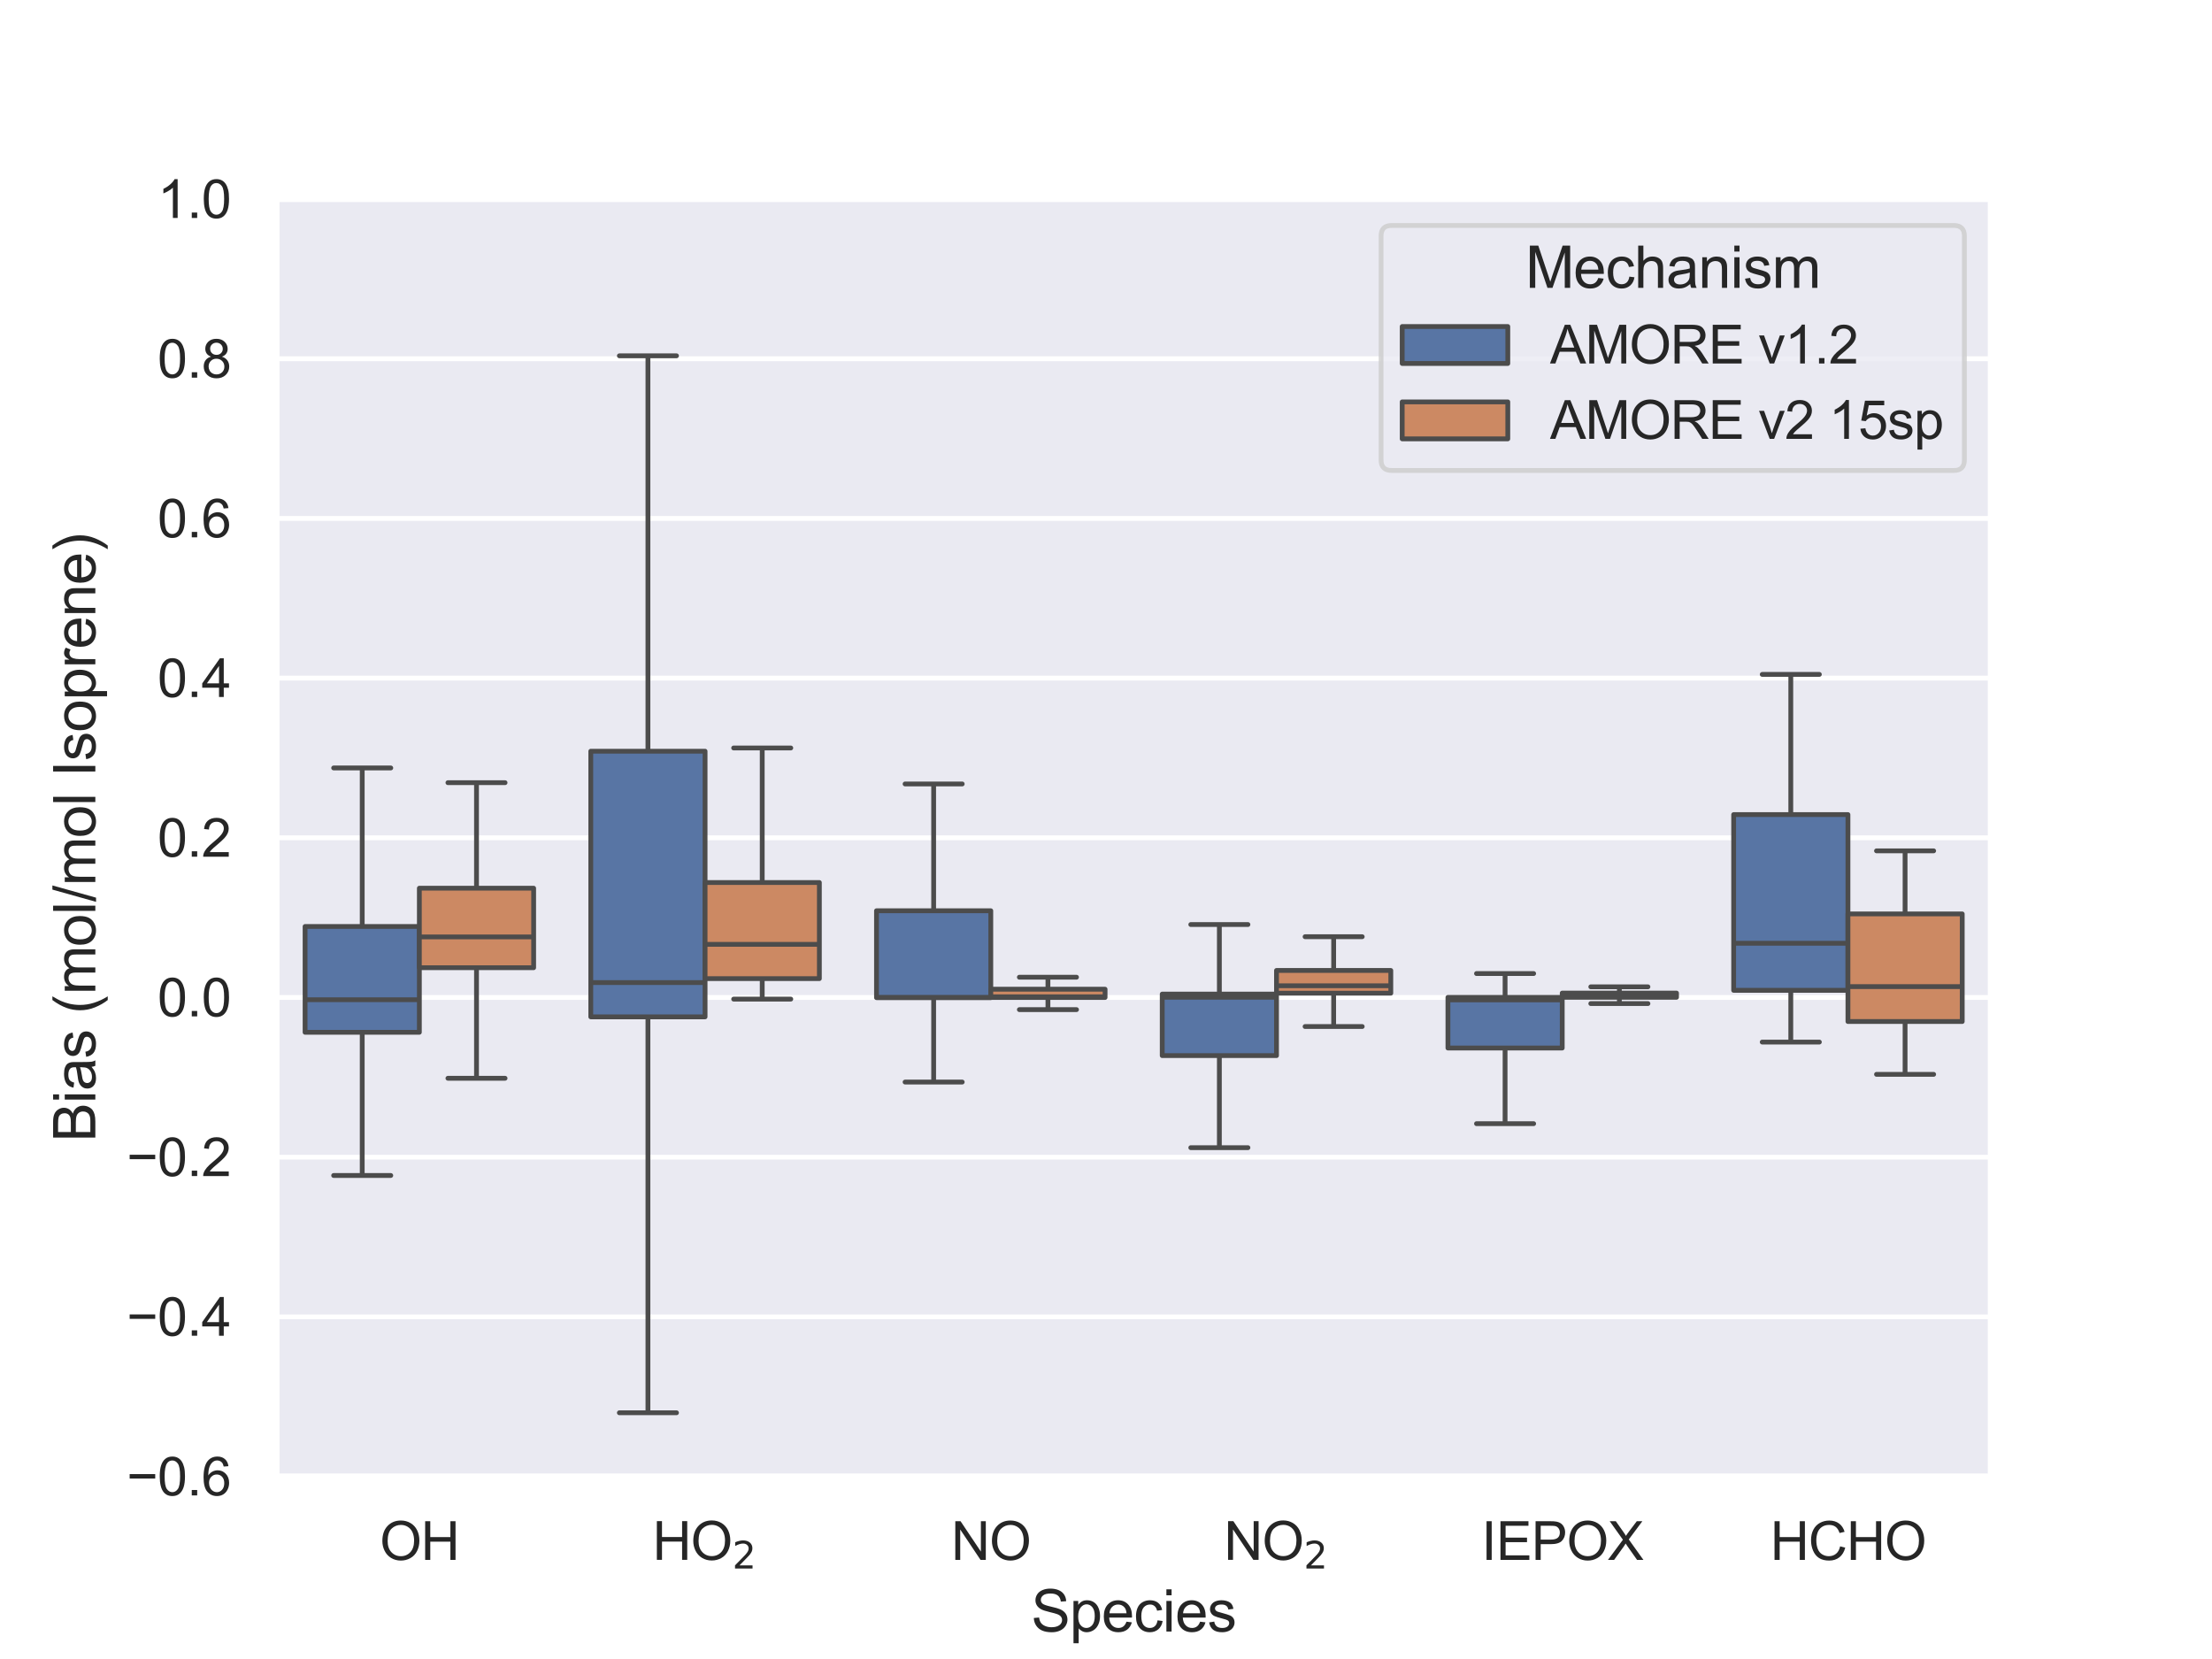 <?xml version="1.0" encoding="utf-8" standalone="no"?>
<!DOCTYPE svg PUBLIC "-//W3C//DTD SVG 1.1//EN"
  "http://www.w3.org/Graphics/SVG/1.1/DTD/svg11.dtd">
<svg xmlns:xlink="http://www.w3.org/1999/xlink" width="460.8pt" height="345.6pt" viewBox="0 0 460.8 345.6" xmlns="http://www.w3.org/2000/svg" version="1.1">
 <defs>
  <style type="text/css">*{stroke-linejoin: round; stroke-linecap: butt}</style>
 </defs>
 <g id="figure_1">
  <g id="patch_1">
   <path d="M 0 345.6 
L 460.8 345.6 
L 460.8 0 
L 0 0 
z
" style="fill: #ffffff"/>
  </g>
  <g id="axes_1">
   <g id="patch_2">
    <path d="M 57.6 307.584 
L 414.72 307.584 
L 414.72 41.472 
L 57.6 41.472 
z
" style="fill: #eaeaf2"/>
   </g>
   <g id="matplotlib.axis_1">
    <g id="xtick_1">
     <g id="text_1">
      <!-- OH -->
      <g style="fill: #262626" transform="translate(79.11 324.958) scale(0.11 -0.11)">
       <defs>
        <path id="ArialMT-4f" d="M 309 2231 
Q 309 3372 921 4017 
Q 1534 4663 2503 4663 
Q 3138 4663 3647 4359 
Q 4156 4056 4423 3514 
Q 4691 2972 4691 2284 
Q 4691 1588 4409 1038 
Q 4128 488 3612 205 
Q 3097 -78 2500 -78 
Q 1853 -78 1343 234 
Q 834 547 571 1087 
Q 309 1628 309 2231 
z
M 934 2222 
Q 934 1394 1379 917 
Q 1825 441 2497 441 
Q 3181 441 3623 922 
Q 4066 1403 4066 2288 
Q 4066 2847 3877 3264 
Q 3688 3681 3323 3911 
Q 2959 4141 2506 4141 
Q 1863 4141 1398 3698 
Q 934 3256 934 2222 
z
" transform="scale(0.016)"/>
        <path id="ArialMT-48" d="M 513 0 
L 513 4581 
L 1119 4581 
L 1119 2700 
L 3500 2700 
L 3500 4581 
L 4106 4581 
L 4106 0 
L 3500 0 
L 3500 2159 
L 1119 2159 
L 1119 0 
L 513 0 
z
" transform="scale(0.016)"/>
       </defs>
       <use xlink:href="#ArialMT-4f"/>
       <use xlink:href="#ArialMT-48" x="77.783"/>
      </g>
     </g>
    </g>
    <g id="xtick_2">
     <g id="text_2">
      <!-- HO$_2$ -->
      <g style="fill: #262626" transform="translate(135.935 324.958) scale(0.11 -0.11)">
       <defs>
        <path id="DejaVuSans-32" d="M 1228 531 
L 3431 531 
L 3431 0 
L 469 0 
L 469 531 
Q 828 903 1448 1529 
Q 2069 2156 2228 2338 
Q 2531 2678 2651 2914 
Q 2772 3150 2772 3378 
Q 2772 3750 2511 3984 
Q 2250 4219 1831 4219 
Q 1534 4219 1204 4116 
Q 875 4013 500 3803 
L 500 4441 
Q 881 4594 1212 4672 
Q 1544 4750 1819 4750 
Q 2544 4750 2975 4387 
Q 3406 4025 3406 3419 
Q 3406 3131 3298 2873 
Q 3191 2616 2906 2266 
Q 2828 2175 2409 1742 
Q 1991 1309 1228 531 
z
" transform="scale(0.016)"/>
       </defs>
       <use xlink:href="#ArialMT-48" transform="translate(0 0.141)"/>
       <use xlink:href="#ArialMT-4f" transform="translate(72.217 0.141)"/>
       <use xlink:href="#DejaVuSans-32" transform="translate(150.957 -16.266) scale(0.7)"/>
      </g>
     </g>
    </g>
    <g id="xtick_3">
     <g id="text_3">
      <!-- NO -->
      <g style="fill: #262626" transform="translate(198.15 324.958) scale(0.11 -0.11)">
       <defs>
        <path id="ArialMT-4e" d="M 488 0 
L 488 4581 
L 1109 4581 
L 3516 984 
L 3516 4581 
L 4097 4581 
L 4097 0 
L 3475 0 
L 1069 3600 
L 1069 0 
L 488 0 
z
" transform="scale(0.016)"/>
       </defs>
       <use xlink:href="#ArialMT-4e"/>
       <use xlink:href="#ArialMT-4f" x="72.217"/>
      </g>
     </g>
    </g>
    <g id="xtick_4">
     <g id="text_4">
      <!-- NO$_2$ -->
      <g style="fill: #262626" transform="translate(254.975 324.958) scale(0.11 -0.11)">
       <use xlink:href="#ArialMT-4e" transform="translate(0 0.141)"/>
       <use xlink:href="#ArialMT-4f" transform="translate(72.217 0.141)"/>
       <use xlink:href="#DejaVuSans-32" transform="translate(150.957 -16.266) scale(0.7)"/>
      </g>
     </g>
    </g>
    <g id="xtick_5">
     <g id="text_5">
      <!-- IEPOX -->
      <g style="fill: #262626" transform="translate(308.628 324.958) scale(0.11 -0.11)">
       <defs>
        <path id="ArialMT-49" d="M 597 0 
L 597 4581 
L 1203 4581 
L 1203 0 
L 597 0 
z
" transform="scale(0.016)"/>
        <path id="ArialMT-45" d="M 506 0 
L 506 4581 
L 3819 4581 
L 3819 4041 
L 1113 4041 
L 1113 2638 
L 3647 2638 
L 3647 2100 
L 1113 2100 
L 1113 541 
L 3925 541 
L 3925 0 
L 506 0 
z
" transform="scale(0.016)"/>
        <path id="ArialMT-50" d="M 494 0 
L 494 4581 
L 2222 4581 
Q 2678 4581 2919 4538 
Q 3256 4481 3484 4323 
Q 3713 4166 3852 3881 
Q 3991 3597 3991 3256 
Q 3991 2672 3619 2267 
Q 3247 1863 2275 1863 
L 1100 1863 
L 1100 0 
L 494 0 
z
M 1100 2403 
L 2284 2403 
Q 2872 2403 3119 2622 
Q 3366 2841 3366 3238 
Q 3366 3525 3220 3729 
Q 3075 3934 2838 4000 
Q 2684 4041 2272 4041 
L 1100 4041 
L 1100 2403 
z
" transform="scale(0.016)"/>
        <path id="ArialMT-58" d="M 28 0 
L 1800 2388 
L 238 4581 
L 959 4581 
L 1791 3406 
Q 2050 3041 2159 2844 
Q 2313 3094 2522 3366 
L 3444 4581 
L 4103 4581 
L 2494 2422 
L 4228 0 
L 3478 0 
L 2325 1634 
Q 2228 1775 2125 1941 
Q 1972 1691 1906 1597 
L 756 0 
L 28 0 
z
" transform="scale(0.016)"/>
       </defs>
       <use xlink:href="#ArialMT-49"/>
       <use xlink:href="#ArialMT-45" x="27.783"/>
       <use xlink:href="#ArialMT-50" x="94.482"/>
       <use xlink:href="#ArialMT-4f" x="161.182"/>
       <use xlink:href="#ArialMT-58" x="238.965"/>
      </g>
     </g>
    </g>
    <g id="xtick_6">
     <g id="text_6">
      <!-- HCHO -->
      <g style="fill: #262626" transform="translate(368.766 324.958) scale(0.11 -0.11)">
       <defs>
        <path id="ArialMT-43" d="M 3763 1606 
L 4369 1453 
Q 4178 706 3683 314 
Q 3188 -78 2472 -78 
Q 1731 -78 1267 223 
Q 803 525 561 1097 
Q 319 1669 319 2325 
Q 319 3041 592 3573 
Q 866 4106 1370 4382 
Q 1875 4659 2481 4659 
Q 3169 4659 3637 4309 
Q 4106 3959 4291 3325 
L 3694 3184 
Q 3534 3684 3231 3912 
Q 2928 4141 2469 4141 
Q 1941 4141 1586 3887 
Q 1231 3634 1087 3207 
Q 944 2781 944 2328 
Q 944 1744 1114 1308 
Q 1284 872 1643 656 
Q 2003 441 2422 441 
Q 2931 441 3284 734 
Q 3638 1028 3763 1606 
z
" transform="scale(0.016)"/>
       </defs>
       <use xlink:href="#ArialMT-48"/>
       <use xlink:href="#ArialMT-43" x="72.217"/>
       <use xlink:href="#ArialMT-48" x="144.434"/>
       <use xlink:href="#ArialMT-4f" x="216.65"/>
      </g>
     </g>
    </g>
    <g id="text_7">
     <!-- Species -->
     <g style="fill: #262626" transform="translate(214.815 339.879) scale(0.12 -0.12)">
      <defs>
       <path id="ArialMT-53" d="M 288 1472 
L 859 1522 
Q 900 1178 1048 958 
Q 1197 738 1509 602 
Q 1822 466 2213 466 
Q 2559 466 2825 569 
Q 3091 672 3220 851 
Q 3350 1031 3350 1244 
Q 3350 1459 3225 1620 
Q 3100 1781 2813 1891 
Q 2628 1963 1997 2114 
Q 1366 2266 1113 2400 
Q 784 2572 623 2826 
Q 463 3081 463 3397 
Q 463 3744 659 4045 
Q 856 4347 1234 4503 
Q 1613 4659 2075 4659 
Q 2584 4659 2973 4495 
Q 3363 4331 3572 4012 
Q 3781 3694 3797 3291 
L 3216 3247 
Q 3169 3681 2898 3903 
Q 2628 4125 2100 4125 
Q 1550 4125 1298 3923 
Q 1047 3722 1047 3438 
Q 1047 3191 1225 3031 
Q 1400 2872 2139 2705 
Q 2878 2538 3153 2413 
Q 3553 2228 3743 1945 
Q 3934 1663 3934 1294 
Q 3934 928 3725 604 
Q 3516 281 3123 101 
Q 2731 -78 2241 -78 
Q 1619 -78 1198 103 
Q 778 284 539 648 
Q 300 1013 288 1472 
z
" transform="scale(0.016)"/>
       <path id="ArialMT-70" d="M 422 -1272 
L 422 3319 
L 934 3319 
L 934 2888 
Q 1116 3141 1344 3267 
Q 1572 3394 1897 3394 
Q 2322 3394 2647 3175 
Q 2972 2956 3137 2557 
Q 3303 2159 3303 1684 
Q 3303 1175 3120 767 
Q 2938 359 2589 142 
Q 2241 -75 1856 -75 
Q 1575 -75 1351 44 
Q 1128 163 984 344 
L 984 -1272 
L 422 -1272 
z
M 931 1641 
Q 931 1000 1190 694 
Q 1450 388 1819 388 
Q 2194 388 2461 705 
Q 2728 1022 2728 1688 
Q 2728 2322 2467 2637 
Q 2206 2953 1844 2953 
Q 1484 2953 1207 2617 
Q 931 2281 931 1641 
z
" transform="scale(0.016)"/>
       <path id="ArialMT-65" d="M 2694 1069 
L 3275 997 
Q 3138 488 2766 206 
Q 2394 -75 1816 -75 
Q 1088 -75 661 373 
Q 234 822 234 1631 
Q 234 2469 665 2931 
Q 1097 3394 1784 3394 
Q 2450 3394 2872 2941 
Q 3294 2488 3294 1666 
Q 3294 1616 3291 1516 
L 816 1516 
Q 847 969 1125 678 
Q 1403 388 1819 388 
Q 2128 388 2347 550 
Q 2566 713 2694 1069 
z
M 847 1978 
L 2700 1978 
Q 2663 2397 2488 2606 
Q 2219 2931 1791 2931 
Q 1403 2931 1139 2672 
Q 875 2413 847 1978 
z
" transform="scale(0.016)"/>
       <path id="ArialMT-63" d="M 2588 1216 
L 3141 1144 
Q 3050 572 2676 248 
Q 2303 -75 1759 -75 
Q 1078 -75 664 370 
Q 250 816 250 1647 
Q 250 2184 428 2587 
Q 606 2991 970 3192 
Q 1334 3394 1763 3394 
Q 2303 3394 2647 3120 
Q 2991 2847 3088 2344 
L 2541 2259 
Q 2463 2594 2264 2762 
Q 2066 2931 1784 2931 
Q 1359 2931 1093 2626 
Q 828 2322 828 1663 
Q 828 994 1084 691 
Q 1341 388 1753 388 
Q 2084 388 2306 591 
Q 2528 794 2588 1216 
z
" transform="scale(0.016)"/>
       <path id="ArialMT-69" d="M 425 3934 
L 425 4581 
L 988 4581 
L 988 3934 
L 425 3934 
z
M 425 0 
L 425 3319 
L 988 3319 
L 988 0 
L 425 0 
z
" transform="scale(0.016)"/>
       <path id="ArialMT-73" d="M 197 991 
L 753 1078 
Q 800 744 1014 566 
Q 1228 388 1613 388 
Q 2000 388 2187 545 
Q 2375 703 2375 916 
Q 2375 1106 2209 1216 
Q 2094 1291 1634 1406 
Q 1016 1563 777 1677 
Q 538 1791 414 1992 
Q 291 2194 291 2438 
Q 291 2659 392 2848 
Q 494 3038 669 3163 
Q 800 3259 1026 3326 
Q 1253 3394 1513 3394 
Q 1903 3394 2198 3281 
Q 2494 3169 2634 2976 
Q 2775 2784 2828 2463 
L 2278 2388 
Q 2241 2644 2061 2787 
Q 1881 2931 1553 2931 
Q 1166 2931 1000 2803 
Q 834 2675 834 2503 
Q 834 2394 903 2306 
Q 972 2216 1119 2156 
Q 1203 2125 1616 2013 
Q 2213 1853 2448 1751 
Q 2684 1650 2818 1456 
Q 2953 1263 2953 975 
Q 2953 694 2789 445 
Q 2625 197 2315 61 
Q 2006 -75 1616 -75 
Q 969 -75 630 194 
Q 291 463 197 991 
z
" transform="scale(0.016)"/>
      </defs>
      <use xlink:href="#ArialMT-53"/>
      <use xlink:href="#ArialMT-70" x="66.699"/>
      <use xlink:href="#ArialMT-65" x="122.314"/>
      <use xlink:href="#ArialMT-63" x="177.93"/>
      <use xlink:href="#ArialMT-69" x="227.93"/>
      <use xlink:href="#ArialMT-65" x="250.146"/>
      <use xlink:href="#ArialMT-73" x="305.762"/>
     </g>
    </g>
   </g>
   <g id="matplotlib.axis_2">
    <g id="ytick_1">
     <g id="line2d_1">
      <path d="M 57.6 307.584 
L 414.72 307.584 
" clip-path="url(#pbc008b0299)" style="fill: none; stroke: #ffffff; stroke-linecap: round"/>
     </g>
     <g id="text_8">
      <!-- −0.6 -->
      <g style="fill: #262626" transform="translate(26.385 311.521) scale(0.11 -0.11)">
       <defs>
        <path id="ArialMT-2212" d="M 3381 1997 
L 356 1997 
L 356 2522 
L 3381 2522 
L 3381 1997 
z
" transform="scale(0.016)"/>
        <path id="ArialMT-30" d="M 266 2259 
Q 266 3072 433 3567 
Q 600 4063 929 4331 
Q 1259 4600 1759 4600 
Q 2128 4600 2406 4451 
Q 2684 4303 2865 4023 
Q 3047 3744 3150 3342 
Q 3253 2941 3253 2259 
Q 3253 1453 3087 958 
Q 2922 463 2592 192 
Q 2263 -78 1759 -78 
Q 1097 -78 719 397 
Q 266 969 266 2259 
z
M 844 2259 
Q 844 1131 1108 757 
Q 1372 384 1759 384 
Q 2147 384 2411 759 
Q 2675 1134 2675 2259 
Q 2675 3391 2411 3762 
Q 2147 4134 1753 4134 
Q 1366 4134 1134 3806 
Q 844 3388 844 2259 
z
" transform="scale(0.016)"/>
        <path id="ArialMT-2e" d="M 581 0 
L 581 641 
L 1222 641 
L 1222 0 
L 581 0 
z
" transform="scale(0.016)"/>
        <path id="ArialMT-36" d="M 3184 3459 
L 2625 3416 
Q 2550 3747 2413 3897 
Q 2184 4138 1850 4138 
Q 1581 4138 1378 3988 
Q 1113 3794 959 3422 
Q 806 3050 800 2363 
Q 1003 2672 1297 2822 
Q 1591 2972 1913 2972 
Q 2475 2972 2870 2558 
Q 3266 2144 3266 1488 
Q 3266 1056 3080 686 
Q 2894 316 2569 119 
Q 2244 -78 1831 -78 
Q 1128 -78 684 439 
Q 241 956 241 2144 
Q 241 3472 731 4075 
Q 1159 4600 1884 4600 
Q 2425 4600 2770 4297 
Q 3116 3994 3184 3459 
z
M 888 1484 
Q 888 1194 1011 928 
Q 1134 663 1356 523 
Q 1578 384 1822 384 
Q 2178 384 2434 671 
Q 2691 959 2691 1453 
Q 2691 1928 2437 2201 
Q 2184 2475 1800 2475 
Q 1419 2475 1153 2201 
Q 888 1928 888 1484 
z
" transform="scale(0.016)"/>
       </defs>
       <use xlink:href="#ArialMT-2212"/>
       <use xlink:href="#ArialMT-30" x="58.398"/>
       <use xlink:href="#ArialMT-2e" x="114.014"/>
       <use xlink:href="#ArialMT-36" x="141.797"/>
      </g>
     </g>
    </g>
    <g id="ytick_2">
     <g id="line2d_2">
      <path d="M 57.6 274.32 
L 414.72 274.32 
" clip-path="url(#pbc008b0299)" style="fill: none; stroke: #ffffff; stroke-linecap: round"/>
     </g>
     <g id="text_9">
      <!-- −0.4 -->
      <g style="fill: #262626" transform="translate(26.385 278.257) scale(0.11 -0.11)">
       <defs>
        <path id="ArialMT-34" d="M 2069 0 
L 2069 1097 
L 81 1097 
L 81 1613 
L 2172 4581 
L 2631 4581 
L 2631 1613 
L 3250 1613 
L 3250 1097 
L 2631 1097 
L 2631 0 
L 2069 0 
z
M 2069 1613 
L 2069 3678 
L 634 1613 
L 2069 1613 
z
" transform="scale(0.016)"/>
       </defs>
       <use xlink:href="#ArialMT-2212"/>
       <use xlink:href="#ArialMT-30" x="58.398"/>
       <use xlink:href="#ArialMT-2e" x="114.014"/>
       <use xlink:href="#ArialMT-34" x="141.797"/>
      </g>
     </g>
    </g>
    <g id="ytick_3">
     <g id="line2d_3">
      <path d="M 57.6 241.056 
L 414.72 241.056 
" clip-path="url(#pbc008b0299)" style="fill: none; stroke: #ffffff; stroke-linecap: round"/>
     </g>
     <g id="text_10">
      <!-- −0.2 -->
      <g style="fill: #262626" transform="translate(26.385 244.993) scale(0.11 -0.11)">
       <defs>
        <path id="ArialMT-32" d="M 3222 541 
L 3222 0 
L 194 0 
Q 188 203 259 391 
Q 375 700 629 1000 
Q 884 1300 1366 1694 
Q 2113 2306 2375 2664 
Q 2638 3022 2638 3341 
Q 2638 3675 2398 3904 
Q 2159 4134 1775 4134 
Q 1369 4134 1125 3890 
Q 881 3647 878 3216 
L 300 3275 
Q 359 3922 746 4261 
Q 1134 4600 1788 4600 
Q 2447 4600 2831 4234 
Q 3216 3869 3216 3328 
Q 3216 3053 3103 2787 
Q 2991 2522 2730 2228 
Q 2469 1934 1863 1422 
Q 1356 997 1212 845 
Q 1069 694 975 541 
L 3222 541 
z
" transform="scale(0.016)"/>
       </defs>
       <use xlink:href="#ArialMT-2212"/>
       <use xlink:href="#ArialMT-30" x="58.398"/>
       <use xlink:href="#ArialMT-2e" x="114.014"/>
       <use xlink:href="#ArialMT-32" x="141.797"/>
      </g>
     </g>
    </g>
    <g id="ytick_4">
     <g id="line2d_4">
      <path d="M 57.6 207.792 
L 414.72 207.792 
" clip-path="url(#pbc008b0299)" style="fill: none; stroke: #ffffff; stroke-linecap: round"/>
     </g>
     <g id="text_11">
      <!-- 0.0 -->
      <g style="fill: #262626" transform="translate(32.81 211.729) scale(0.11 -0.11)">
       <use xlink:href="#ArialMT-30"/>
       <use xlink:href="#ArialMT-2e" x="55.615"/>
       <use xlink:href="#ArialMT-30" x="83.398"/>
      </g>
     </g>
    </g>
    <g id="ytick_5">
     <g id="line2d_5">
      <path d="M 57.6 174.528 
L 414.72 174.528 
" clip-path="url(#pbc008b0299)" style="fill: none; stroke: #ffffff; stroke-linecap: round"/>
     </g>
     <g id="text_12">
      <!-- 0.2 -->
      <g style="fill: #262626" transform="translate(32.81 178.465) scale(0.11 -0.11)">
       <use xlink:href="#ArialMT-30"/>
       <use xlink:href="#ArialMT-2e" x="55.615"/>
       <use xlink:href="#ArialMT-32" x="83.398"/>
      </g>
     </g>
    </g>
    <g id="ytick_6">
     <g id="line2d_6">
      <path d="M 57.6 141.264 
L 414.72 141.264 
" clip-path="url(#pbc008b0299)" style="fill: none; stroke: #ffffff; stroke-linecap: round"/>
     </g>
     <g id="text_13">
      <!-- 0.4 -->
      <g style="fill: #262626" transform="translate(32.81 145.201) scale(0.11 -0.11)">
       <use xlink:href="#ArialMT-30"/>
       <use xlink:href="#ArialMT-2e" x="55.615"/>
       <use xlink:href="#ArialMT-34" x="83.398"/>
      </g>
     </g>
    </g>
    <g id="ytick_7">
     <g id="line2d_7">
      <path d="M 57.6 108 
L 414.72 108 
" clip-path="url(#pbc008b0299)" style="fill: none; stroke: #ffffff; stroke-linecap: round"/>
     </g>
     <g id="text_14">
      <!-- 0.6 -->
      <g style="fill: #262626" transform="translate(32.81 111.937) scale(0.11 -0.11)">
       <use xlink:href="#ArialMT-30"/>
       <use xlink:href="#ArialMT-2e" x="55.615"/>
       <use xlink:href="#ArialMT-36" x="83.398"/>
      </g>
     </g>
    </g>
    <g id="ytick_8">
     <g id="line2d_8">
      <path d="M 57.6 74.736 
L 414.72 74.736 
" clip-path="url(#pbc008b0299)" style="fill: none; stroke: #ffffff; stroke-linecap: round"/>
     </g>
     <g id="text_15">
      <!-- 0.8 -->
      <g style="fill: #262626" transform="translate(32.81 78.673) scale(0.11 -0.11)">
       <defs>
        <path id="ArialMT-38" d="M 1131 2484 
Q 781 2613 612 2850 
Q 444 3088 444 3419 
Q 444 3919 803 4259 
Q 1163 4600 1759 4600 
Q 2359 4600 2725 4251 
Q 3091 3903 3091 3403 
Q 3091 3084 2923 2848 
Q 2756 2613 2416 2484 
Q 2838 2347 3058 2040 
Q 3278 1734 3278 1309 
Q 3278 722 2862 322 
Q 2447 -78 1769 -78 
Q 1091 -78 675 323 
Q 259 725 259 1325 
Q 259 1772 486 2073 
Q 713 2375 1131 2484 
z
M 1019 3438 
Q 1019 3113 1228 2906 
Q 1438 2700 1772 2700 
Q 2097 2700 2305 2904 
Q 2513 3109 2513 3406 
Q 2513 3716 2298 3927 
Q 2084 4138 1766 4138 
Q 1444 4138 1231 3931 
Q 1019 3725 1019 3438 
z
M 838 1322 
Q 838 1081 952 856 
Q 1066 631 1291 507 
Q 1516 384 1775 384 
Q 2178 384 2440 643 
Q 2703 903 2703 1303 
Q 2703 1709 2433 1975 
Q 2163 2241 1756 2241 
Q 1359 2241 1098 1978 
Q 838 1716 838 1322 
z
" transform="scale(0.016)"/>
       </defs>
       <use xlink:href="#ArialMT-30"/>
       <use xlink:href="#ArialMT-2e" x="55.615"/>
       <use xlink:href="#ArialMT-38" x="83.398"/>
      </g>
     </g>
    </g>
    <g id="ytick_9">
     <g id="line2d_9">
      <path d="M 57.6 41.472 
L 414.72 41.472 
" clip-path="url(#pbc008b0299)" style="fill: none; stroke: #ffffff; stroke-linecap: round"/>
     </g>
     <g id="text_16">
      <!-- 1.0 -->
      <g style="fill: #262626" transform="translate(32.81 45.409) scale(0.11 -0.11)">
       <defs>
        <path id="ArialMT-31" d="M 2384 0 
L 1822 0 
L 1822 3584 
Q 1619 3391 1289 3197 
Q 959 3003 697 2906 
L 697 3450 
Q 1169 3672 1522 3987 
Q 1875 4303 2022 4600 
L 2384 4600 
L 2384 0 
z
" transform="scale(0.016)"/>
       </defs>
       <use xlink:href="#ArialMT-31"/>
       <use xlink:href="#ArialMT-2e" x="55.615"/>
       <use xlink:href="#ArialMT-30" x="83.398"/>
      </g>
     </g>
    </g>
    <g id="text_17">
     <!-- Bias (mol/mol Isoprene) -->
     <g style="fill: #262626" transform="translate(19.86 237.879) rotate(-90) scale(0.12 -0.12)">
      <defs>
       <path id="ArialMT-42" d="M 469 0 
L 469 4581 
L 2188 4581 
Q 2713 4581 3030 4442 
Q 3347 4303 3526 4014 
Q 3706 3725 3706 3409 
Q 3706 3116 3547 2856 
Q 3388 2597 3066 2438 
Q 3481 2316 3704 2022 
Q 3928 1728 3928 1328 
Q 3928 1006 3792 729 
Q 3656 453 3456 303 
Q 3256 153 2954 76 
Q 2653 0 2216 0 
L 469 0 
z
M 1075 2656 
L 2066 2656 
Q 2469 2656 2644 2709 
Q 2875 2778 2992 2937 
Q 3109 3097 3109 3338 
Q 3109 3566 3000 3739 
Q 2891 3913 2687 3977 
Q 2484 4041 1991 4041 
L 1075 4041 
L 1075 2656 
z
M 1075 541 
L 2216 541 
Q 2509 541 2628 563 
Q 2838 600 2978 687 
Q 3119 775 3209 942 
Q 3300 1109 3300 1328 
Q 3300 1584 3169 1773 
Q 3038 1963 2805 2039 
Q 2572 2116 2134 2116 
L 1075 2116 
L 1075 541 
z
" transform="scale(0.016)"/>
       <path id="ArialMT-61" d="M 2588 409 
Q 2275 144 1986 34 
Q 1697 -75 1366 -75 
Q 819 -75 525 192 
Q 231 459 231 875 
Q 231 1119 342 1320 
Q 453 1522 633 1644 
Q 813 1766 1038 1828 
Q 1203 1872 1538 1913 
Q 2219 1994 2541 2106 
Q 2544 2222 2544 2253 
Q 2544 2597 2384 2738 
Q 2169 2928 1744 2928 
Q 1347 2928 1158 2789 
Q 969 2650 878 2297 
L 328 2372 
Q 403 2725 575 2942 
Q 747 3159 1072 3276 
Q 1397 3394 1825 3394 
Q 2250 3394 2515 3294 
Q 2781 3194 2906 3042 
Q 3031 2891 3081 2659 
Q 3109 2516 3109 2141 
L 3109 1391 
Q 3109 606 3145 398 
Q 3181 191 3288 0 
L 2700 0 
Q 2613 175 2588 409 
z
M 2541 1666 
Q 2234 1541 1622 1453 
Q 1275 1403 1131 1340 
Q 988 1278 909 1158 
Q 831 1038 831 891 
Q 831 666 1001 516 
Q 1172 366 1500 366 
Q 1825 366 2078 508 
Q 2331 650 2450 897 
Q 2541 1088 2541 1459 
L 2541 1666 
z
" transform="scale(0.016)"/>
       <path id="ArialMT-20" transform="scale(0.016)"/>
       <path id="ArialMT-28" d="M 1497 -1347 
Q 1031 -759 709 28 
Q 388 816 388 1659 
Q 388 2403 628 3084 
Q 909 3875 1497 4659 
L 1900 4659 
Q 1522 4009 1400 3731 
Q 1209 3300 1100 2831 
Q 966 2247 966 1656 
Q 966 153 1900 -1347 
L 1497 -1347 
z
" transform="scale(0.016)"/>
       <path id="ArialMT-6d" d="M 422 0 
L 422 3319 
L 925 3319 
L 925 2853 
Q 1081 3097 1340 3245 
Q 1600 3394 1931 3394 
Q 2300 3394 2536 3241 
Q 2772 3088 2869 2813 
Q 3263 3394 3894 3394 
Q 4388 3394 4653 3120 
Q 4919 2847 4919 2278 
L 4919 0 
L 4359 0 
L 4359 2091 
Q 4359 2428 4304 2576 
Q 4250 2725 4106 2815 
Q 3963 2906 3769 2906 
Q 3419 2906 3187 2673 
Q 2956 2441 2956 1928 
L 2956 0 
L 2394 0 
L 2394 2156 
Q 2394 2531 2256 2718 
Q 2119 2906 1806 2906 
Q 1569 2906 1367 2781 
Q 1166 2656 1075 2415 
Q 984 2175 984 1722 
L 984 0 
L 422 0 
z
" transform="scale(0.016)"/>
       <path id="ArialMT-6f" d="M 213 1659 
Q 213 2581 725 3025 
Q 1153 3394 1769 3394 
Q 2453 3394 2887 2945 
Q 3322 2497 3322 1706 
Q 3322 1066 3130 698 
Q 2938 331 2570 128 
Q 2203 -75 1769 -75 
Q 1072 -75 642 372 
Q 213 819 213 1659 
z
M 791 1659 
Q 791 1022 1069 705 
Q 1347 388 1769 388 
Q 2188 388 2466 706 
Q 2744 1025 2744 1678 
Q 2744 2294 2464 2611 
Q 2184 2928 1769 2928 
Q 1347 2928 1069 2612 
Q 791 2297 791 1659 
z
" transform="scale(0.016)"/>
       <path id="ArialMT-6c" d="M 409 0 
L 409 4581 
L 972 4581 
L 972 0 
L 409 0 
z
" transform="scale(0.016)"/>
       <path id="ArialMT-2f" d="M 0 -78 
L 1328 4659 
L 1778 4659 
L 453 -78 
L 0 -78 
z
" transform="scale(0.016)"/>
       <path id="ArialMT-72" d="M 416 0 
L 416 3319 
L 922 3319 
L 922 2816 
Q 1116 3169 1280 3281 
Q 1444 3394 1641 3394 
Q 1925 3394 2219 3213 
L 2025 2691 
Q 1819 2813 1613 2813 
Q 1428 2813 1281 2702 
Q 1134 2591 1072 2394 
Q 978 2094 978 1738 
L 978 0 
L 416 0 
z
" transform="scale(0.016)"/>
       <path id="ArialMT-6e" d="M 422 0 
L 422 3319 
L 928 3319 
L 928 2847 
Q 1294 3394 1984 3394 
Q 2284 3394 2536 3286 
Q 2788 3178 2913 3003 
Q 3038 2828 3088 2588 
Q 3119 2431 3119 2041 
L 3119 0 
L 2556 0 
L 2556 2019 
Q 2556 2363 2490 2533 
Q 2425 2703 2258 2804 
Q 2091 2906 1866 2906 
Q 1506 2906 1245 2678 
Q 984 2450 984 1813 
L 984 0 
L 422 0 
z
" transform="scale(0.016)"/>
       <path id="ArialMT-29" d="M 791 -1347 
L 388 -1347 
Q 1322 153 1322 1656 
Q 1322 2244 1188 2822 
Q 1081 3291 891 3722 
Q 769 4003 388 4659 
L 791 4659 
Q 1378 3875 1659 3084 
Q 1900 2403 1900 1659 
Q 1900 816 1576 28 
Q 1253 -759 791 -1347 
z
" transform="scale(0.016)"/>
      </defs>
      <use xlink:href="#ArialMT-42"/>
      <use xlink:href="#ArialMT-69" x="66.699"/>
      <use xlink:href="#ArialMT-61" x="88.916"/>
      <use xlink:href="#ArialMT-73" x="144.531"/>
      <use xlink:href="#ArialMT-20" x="194.531"/>
      <use xlink:href="#ArialMT-28" x="222.314"/>
      <use xlink:href="#ArialMT-6d" x="255.615"/>
      <use xlink:href="#ArialMT-6f" x="338.916"/>
      <use xlink:href="#ArialMT-6c" x="394.531"/>
      <use xlink:href="#ArialMT-2f" x="416.748"/>
      <use xlink:href="#ArialMT-6d" x="444.531"/>
      <use xlink:href="#ArialMT-6f" x="527.832"/>
      <use xlink:href="#ArialMT-6c" x="583.447"/>
      <use xlink:href="#ArialMT-20" x="605.664"/>
      <use xlink:href="#ArialMT-49" x="633.447"/>
      <use xlink:href="#ArialMT-73" x="661.23"/>
      <use xlink:href="#ArialMT-6f" x="711.23"/>
      <use xlink:href="#ArialMT-70" x="766.846"/>
      <use xlink:href="#ArialMT-72" x="822.461"/>
      <use xlink:href="#ArialMT-65" x="855.762"/>
      <use xlink:href="#ArialMT-6e" x="911.377"/>
      <use xlink:href="#ArialMT-65" x="966.992"/>
      <use xlink:href="#ArialMT-29" x="1022.607"/>
     </g>
    </g>
   </g>
   <g id="patch_3">
    <path d="M 87.36 207.792 
L 87.36 207.792 
L 87.36 207.792 
L 87.36 207.792 
z
" clip-path="url(#pbc008b0299)" style="fill: #5875a4; stroke: #4c4c4c; stroke-linejoin: miter"/>
   </g>
   <g id="patch_4">
    <path d="M 87.36 207.792 
L 87.36 207.792 
L 87.36 207.792 
L 87.36 207.792 
z
" clip-path="url(#pbc008b0299)" style="fill: #cc8963; stroke: #4c4c4c; stroke-linejoin: miter"/>
   </g>
   <g id="patch_5">
    <path d="M 63.552 215.046 
L 87.36 215.046 
L 87.36 193.005 
L 63.552 193.005 
L 63.552 215.046 
z
" clip-path="url(#pbc008b0299)" style="fill: #5875a4; stroke: #4c4c4c; stroke-linejoin: miter"/>
   </g>
   <g id="line2d_10">
    <path d="M 75.456 215.046 
L 75.456 244.874 
" clip-path="url(#pbc008b0299)" style="fill: none; stroke: #4c4c4c"/>
   </g>
   <g id="line2d_11">
    <path d="M 75.456 193.005 
L 75.456 159.978 
" clip-path="url(#pbc008b0299)" style="fill: none; stroke: #4c4c4c"/>
   </g>
   <g id="line2d_12">
    <path d="M 69.504 244.874 
L 81.408 244.874 
" clip-path="url(#pbc008b0299)" style="fill: none; stroke: #4c4c4c; stroke-linecap: round"/>
   </g>
   <g id="line2d_13">
    <path d="M 69.504 159.978 
L 81.408 159.978 
" clip-path="url(#pbc008b0299)" style="fill: none; stroke: #4c4c4c; stroke-linecap: round"/>
   </g>
   <g id="patch_6">
    <path d="M 123.072 211.831 
L 146.88 211.831 
L 146.88 156.491 
L 123.072 156.491 
L 123.072 211.831 
z
" clip-path="url(#pbc008b0299)" style="fill: #5875a4; stroke: #4c4c4c; stroke-linejoin: miter"/>
   </g>
   <g id="line2d_14">
    <path d="M 134.976 211.831 
L 134.976 294.306 
" clip-path="url(#pbc008b0299)" style="fill: none; stroke: #4c4c4c"/>
   </g>
   <g id="line2d_15">
    <path d="M 134.976 156.491 
L 134.976 74.121 
" clip-path="url(#pbc008b0299)" style="fill: none; stroke: #4c4c4c"/>
   </g>
   <g id="line2d_16">
    <path d="M 129.024 294.306 
L 140.928 294.306 
" clip-path="url(#pbc008b0299)" style="fill: none; stroke: #4c4c4c; stroke-linecap: round"/>
   </g>
   <g id="line2d_17">
    <path d="M 129.024 74.121 
L 140.928 74.121 
" clip-path="url(#pbc008b0299)" style="fill: none; stroke: #4c4c4c; stroke-linecap: round"/>
   </g>
   <g id="patch_7">
    <path d="M 182.592 207.829 
L 206.4 207.829 
L 206.4 189.725 
L 182.592 189.725 
L 182.592 207.829 
z
" clip-path="url(#pbc008b0299)" style="fill: #5875a4; stroke: #4c4c4c; stroke-linejoin: miter"/>
   </g>
   <g id="line2d_18">
    <path d="M 194.496 207.829 
L 194.496 225.412 
" clip-path="url(#pbc008b0299)" style="fill: none; stroke: #4c4c4c"/>
   </g>
   <g id="line2d_19">
    <path d="M 194.496 189.725 
L 194.496 163.311 
" clip-path="url(#pbc008b0299)" style="fill: none; stroke: #4c4c4c"/>
   </g>
   <g id="line2d_20">
    <path d="M 188.544 225.412 
L 200.448 225.412 
" clip-path="url(#pbc008b0299)" style="fill: none; stroke: #4c4c4c; stroke-linecap: round"/>
   </g>
   <g id="line2d_21">
    <path d="M 188.544 163.311 
L 200.448 163.311 
" clip-path="url(#pbc008b0299)" style="fill: none; stroke: #4c4c4c; stroke-linecap: round"/>
   </g>
   <g id="patch_8">
    <path d="M 242.112 219.903 
L 265.92 219.903 
L 265.92 207.087 
L 242.112 207.087 
L 242.112 219.903 
z
" clip-path="url(#pbc008b0299)" style="fill: #5875a4; stroke: #4c4c4c; stroke-linejoin: miter"/>
   </g>
   <g id="line2d_22">
    <path d="M 254.016 219.903 
L 254.016 239.079 
" clip-path="url(#pbc008b0299)" style="fill: none; stroke: #4c4c4c"/>
   </g>
   <g id="line2d_23">
    <path d="M 254.016 207.087 
L 254.016 192.597 
" clip-path="url(#pbc008b0299)" style="fill: none; stroke: #4c4c4c"/>
   </g>
   <g id="line2d_24">
    <path d="M 248.064 239.079 
L 259.968 239.079 
" clip-path="url(#pbc008b0299)" style="fill: none; stroke: #4c4c4c; stroke-linecap: round"/>
   </g>
   <g id="line2d_25">
    <path d="M 248.064 192.597 
L 259.968 192.597 
" clip-path="url(#pbc008b0299)" style="fill: none; stroke: #4c4c4c; stroke-linecap: round"/>
   </g>
   <g id="patch_9">
    <path d="M 301.632 218.323 
L 325.44 218.323 
L 325.44 207.768 
L 301.632 207.768 
L 301.632 218.323 
z
" clip-path="url(#pbc008b0299)" style="fill: #5875a4; stroke: #4c4c4c; stroke-linejoin: miter"/>
   </g>
   <g id="line2d_26">
    <path d="M 313.536 218.323 
L 313.536 234.08 
" clip-path="url(#pbc008b0299)" style="fill: none; stroke: #4c4c4c"/>
   </g>
   <g id="line2d_27">
    <path d="M 313.536 207.768 
L 313.536 202.807 
" clip-path="url(#pbc008b0299)" style="fill: none; stroke: #4c4c4c"/>
   </g>
   <g id="line2d_28">
    <path d="M 307.584 234.08 
L 319.488 234.08 
" clip-path="url(#pbc008b0299)" style="fill: none; stroke: #4c4c4c; stroke-linecap: round"/>
   </g>
   <g id="line2d_29">
    <path d="M 307.584 202.807 
L 319.488 202.807 
" clip-path="url(#pbc008b0299)" style="fill: none; stroke: #4c4c4c; stroke-linecap: round"/>
   </g>
   <g id="patch_10">
    <path d="M 361.152 206.305 
L 384.96 206.305 
L 384.96 169.694 
L 361.152 169.694 
L 361.152 206.305 
z
" clip-path="url(#pbc008b0299)" style="fill: #5875a4; stroke: #4c4c4c; stroke-linejoin: miter"/>
   </g>
   <g id="line2d_30">
    <path d="M 373.056 206.305 
L 373.056 217.082 
" clip-path="url(#pbc008b0299)" style="fill: none; stroke: #4c4c4c"/>
   </g>
   <g id="line2d_31">
    <path d="M 373.056 169.694 
L 373.056 140.49 
" clip-path="url(#pbc008b0299)" style="fill: none; stroke: #4c4c4c"/>
   </g>
   <g id="line2d_32">
    <path d="M 367.104 217.082 
L 379.008 217.082 
" clip-path="url(#pbc008b0299)" style="fill: none; stroke: #4c4c4c; stroke-linecap: round"/>
   </g>
   <g id="line2d_33">
    <path d="M 367.104 140.49 
L 379.008 140.49 
" clip-path="url(#pbc008b0299)" style="fill: none; stroke: #4c4c4c; stroke-linecap: round"/>
   </g>
   <g id="patch_11">
    <path d="M 87.36 201.592 
L 111.168 201.592 
L 111.168 185.029 
L 87.36 185.029 
L 87.36 201.592 
z
" clip-path="url(#pbc008b0299)" style="fill: #cc8963; stroke: #4c4c4c; stroke-linejoin: miter"/>
   </g>
   <g id="line2d_34">
    <path d="M 99.264 201.592 
L 99.264 224.623 
" clip-path="url(#pbc008b0299)" style="fill: none; stroke: #4c4c4c"/>
   </g>
   <g id="line2d_35">
    <path d="M 99.264 185.029 
L 99.264 163.045 
" clip-path="url(#pbc008b0299)" style="fill: none; stroke: #4c4c4c"/>
   </g>
   <g id="line2d_36">
    <path d="M 93.312 224.623 
L 105.216 224.623 
" clip-path="url(#pbc008b0299)" style="fill: none; stroke: #4c4c4c; stroke-linecap: round"/>
   </g>
   <g id="line2d_37">
    <path d="M 93.312 163.045 
L 105.216 163.045 
" clip-path="url(#pbc008b0299)" style="fill: none; stroke: #4c4c4c; stroke-linecap: round"/>
   </g>
   <g id="patch_12">
    <path d="M 146.88 203.864 
L 170.688 203.864 
L 170.688 183.844 
L 146.88 183.844 
L 146.88 203.864 
z
" clip-path="url(#pbc008b0299)" style="fill: #cc8963; stroke: #4c4c4c; stroke-linejoin: miter"/>
   </g>
   <g id="line2d_38">
    <path d="M 158.784 203.864 
L 158.784 208.133 
" clip-path="url(#pbc008b0299)" style="fill: none; stroke: #4c4c4c"/>
   </g>
   <g id="line2d_39">
    <path d="M 158.784 183.844 
L 158.784 155.817 
" clip-path="url(#pbc008b0299)" style="fill: none; stroke: #4c4c4c"/>
   </g>
   <g id="line2d_40">
    <path d="M 152.832 208.133 
L 164.736 208.133 
" clip-path="url(#pbc008b0299)" style="fill: none; stroke: #4c4c4c; stroke-linecap: round"/>
   </g>
   <g id="line2d_41">
    <path d="M 152.832 155.817 
L 164.736 155.817 
" clip-path="url(#pbc008b0299)" style="fill: none; stroke: #4c4c4c; stroke-linecap: round"/>
   </g>
   <g id="patch_13">
    <path d="M 206.4 207.792 
L 230.208 207.792 
L 230.208 206.071 
L 206.4 206.071 
L 206.4 207.792 
z
" clip-path="url(#pbc008b0299)" style="fill: #cc8963; stroke: #4c4c4c; stroke-linejoin: miter"/>
   </g>
   <g id="line2d_42">
    <path d="M 218.304 207.792 
L 218.304 210.323 
" clip-path="url(#pbc008b0299)" style="fill: none; stroke: #4c4c4c"/>
   </g>
   <g id="line2d_43">
    <path d="M 218.304 206.071 
L 218.304 203.57 
" clip-path="url(#pbc008b0299)" style="fill: none; stroke: #4c4c4c"/>
   </g>
   <g id="line2d_44">
    <path d="M 212.352 210.323 
L 224.256 210.323 
" clip-path="url(#pbc008b0299)" style="fill: none; stroke: #4c4c4c; stroke-linecap: round"/>
   </g>
   <g id="line2d_45">
    <path d="M 212.352 203.57 
L 224.256 203.57 
" clip-path="url(#pbc008b0299)" style="fill: none; stroke: #4c4c4c; stroke-linecap: round"/>
   </g>
   <g id="patch_14">
    <path d="M 265.92 206.899 
L 289.728 206.899 
L 289.728 202.164 
L 265.92 202.164 
L 265.92 206.899 
z
" clip-path="url(#pbc008b0299)" style="fill: #cc8963; stroke: #4c4c4c; stroke-linejoin: miter"/>
   </g>
   <g id="line2d_46">
    <path d="M 277.824 206.899 
L 277.824 213.845 
" clip-path="url(#pbc008b0299)" style="fill: none; stroke: #4c4c4c"/>
   </g>
   <g id="line2d_47">
    <path d="M 277.824 202.164 
L 277.824 195.135 
" clip-path="url(#pbc008b0299)" style="fill: none; stroke: #4c4c4c"/>
   </g>
   <g id="line2d_48">
    <path d="M 271.872 213.845 
L 283.776 213.845 
" clip-path="url(#pbc008b0299)" style="fill: none; stroke: #4c4c4c; stroke-linecap: round"/>
   </g>
   <g id="line2d_49">
    <path d="M 271.872 195.135 
L 283.776 195.135 
" clip-path="url(#pbc008b0299)" style="fill: none; stroke: #4c4c4c; stroke-linecap: round"/>
   </g>
   <g id="patch_15">
    <path d="M 325.44 207.755 
L 349.248 207.755 
L 349.248 206.876 
L 325.44 206.876 
L 325.44 207.755 
z
" clip-path="url(#pbc008b0299)" style="fill: #cc8963; stroke: #4c4c4c; stroke-linejoin: miter"/>
   </g>
   <g id="line2d_50">
    <path d="M 337.344 207.755 
L 337.344 209.063 
" clip-path="url(#pbc008b0299)" style="fill: none; stroke: #4c4c4c"/>
   </g>
   <g id="line2d_51">
    <path d="M 337.344 206.876 
L 337.344 205.572 
" clip-path="url(#pbc008b0299)" style="fill: none; stroke: #4c4c4c"/>
   </g>
   <g id="line2d_52">
    <path d="M 331.392 209.063 
L 343.296 209.063 
" clip-path="url(#pbc008b0299)" style="fill: none; stroke: #4c4c4c; stroke-linecap: round"/>
   </g>
   <g id="line2d_53">
    <path d="M 331.392 205.572 
L 343.296 205.572 
" clip-path="url(#pbc008b0299)" style="fill: none; stroke: #4c4c4c; stroke-linecap: round"/>
   </g>
   <g id="patch_16">
    <path d="M 384.96 212.801 
L 408.768 212.801 
L 408.768 190.386 
L 384.96 190.386 
L 384.96 212.801 
z
" clip-path="url(#pbc008b0299)" style="fill: #cc8963; stroke: #4c4c4c; stroke-linejoin: miter"/>
   </g>
   <g id="line2d_54">
    <path d="M 396.864 212.801 
L 396.864 223.804 
" clip-path="url(#pbc008b0299)" style="fill: none; stroke: #4c4c4c"/>
   </g>
   <g id="line2d_55">
    <path d="M 396.864 190.386 
L 396.864 177.247 
" clip-path="url(#pbc008b0299)" style="fill: none; stroke: #4c4c4c"/>
   </g>
   <g id="line2d_56">
    <path d="M 390.912 223.804 
L 402.816 223.804 
" clip-path="url(#pbc008b0299)" style="fill: none; stroke: #4c4c4c; stroke-linecap: round"/>
   </g>
   <g id="line2d_57">
    <path d="M 390.912 177.247 
L 402.816 177.247 
" clip-path="url(#pbc008b0299)" style="fill: none; stroke: #4c4c4c; stroke-linecap: round"/>
   </g>
   <g id="line2d_58">
    <path d="M 63.552 208.263 
L 87.36 208.263 
" clip-path="url(#pbc008b0299)" style="fill: none; stroke: #4c4c4c"/>
   </g>
   <g id="line2d_59">
    <path d="M 123.072 204.685 
L 146.88 204.685 
" clip-path="url(#pbc008b0299)" style="fill: none; stroke: #4c4c4c"/>
   </g>
   <g id="line2d_60">
    <path d="M 182.592 207.792 
L 206.4 207.792 
" clip-path="url(#pbc008b0299)" style="fill: none; stroke: #4c4c4c"/>
   </g>
   <g id="line2d_61">
    <path d="M 242.112 207.746 
L 265.92 207.746 
" clip-path="url(#pbc008b0299)" style="fill: none; stroke: #4c4c4c"/>
   </g>
   <g id="line2d_62">
    <path d="M 301.632 208.299 
L 325.44 208.299 
" clip-path="url(#pbc008b0299)" style="fill: none; stroke: #4c4c4c"/>
   </g>
   <g id="line2d_63">
    <path d="M 361.152 196.497 
L 384.96 196.497 
" clip-path="url(#pbc008b0299)" style="fill: none; stroke: #4c4c4c"/>
   </g>
   <g id="line2d_64">
    <path d="M 87.36 195.173 
L 111.168 195.173 
" clip-path="url(#pbc008b0299)" style="fill: none; stroke: #4c4c4c"/>
   </g>
   <g id="line2d_65">
    <path d="M 146.88 196.721 
L 170.688 196.721 
" clip-path="url(#pbc008b0299)" style="fill: none; stroke: #4c4c4c"/>
   </g>
   <g id="line2d_66">
    <path d="M 206.4 207.649 
L 230.208 207.649 
" clip-path="url(#pbc008b0299)" style="fill: none; stroke: #4c4c4c"/>
   </g>
   <g id="line2d_67">
    <path d="M 265.92 205.354 
L 289.728 205.354 
" clip-path="url(#pbc008b0299)" style="fill: none; stroke: #4c4c4c"/>
   </g>
   <g id="line2d_68">
    <path d="M 325.44 207.593 
L 349.248 207.593 
" clip-path="url(#pbc008b0299)" style="fill: none; stroke: #4c4c4c"/>
   </g>
   <g id="line2d_69">
    <path d="M 384.96 205.529 
L 408.768 205.529 
" clip-path="url(#pbc008b0299)" style="fill: none; stroke: #4c4c4c"/>
   </g>
   <g id="patch_17">
    <path d="M 57.6 307.584 
L 57.6 41.472 
" style="fill: none; stroke: #ffffff; stroke-width: 1.25; stroke-linejoin: miter; stroke-linecap: square"/>
   </g>
   <g id="patch_18">
    <path d="M 414.72 307.584 
L 414.72 41.472 
" style="fill: none; stroke: #ffffff; stroke-width: 1.25; stroke-linejoin: miter; stroke-linecap: square"/>
   </g>
   <g id="patch_19">
    <path d="M 57.6 307.584 
L 414.72 307.584 
" style="fill: none; stroke: #ffffff; stroke-width: 1.25; stroke-linejoin: miter; stroke-linecap: square"/>
   </g>
   <g id="patch_20">
    <path d="M 57.6 41.472 
L 414.72 41.472 
" style="fill: none; stroke: #ffffff; stroke-width: 1.25; stroke-linejoin: miter; stroke-linecap: square"/>
   </g>
   <g id="legend_1">
    <g id="patch_21">
     <path d="M 289.903 98.007 
L 407.02 98.007 
Q 409.22 98.007 409.22 95.807 
L 409.22 49.172 
Q 409.22 46.972 407.02 46.972 
L 289.903 46.972 
Q 287.703 46.972 287.703 49.172 
L 287.703 95.807 
Q 287.703 98.007 289.903 98.007 
z
" style="fill: #eaeaf2; opacity: 0.8; stroke: #cccccc; stroke-linejoin: miter"/>
    </g>
    <g id="text_18">
     <!-- Mechanism -->
     <g style="fill: #262626" transform="translate(317.786 59.961) scale(0.12 -0.12)">
      <defs>
       <path id="ArialMT-4d" d="M 475 0 
L 475 4581 
L 1388 4581 
L 2472 1338 
Q 2622 884 2691 659 
Q 2769 909 2934 1394 
L 4031 4581 
L 4847 4581 
L 4847 0 
L 4263 0 
L 4263 3834 
L 2931 0 
L 2384 0 
L 1059 3900 
L 1059 0 
L 475 0 
z
" transform="scale(0.016)"/>
       <path id="ArialMT-68" d="M 422 0 
L 422 4581 
L 984 4581 
L 984 2938 
Q 1378 3394 1978 3394 
Q 2347 3394 2619 3248 
Q 2891 3103 3008 2847 
Q 3125 2591 3125 2103 
L 3125 0 
L 2563 0 
L 2563 2103 
Q 2563 2525 2380 2717 
Q 2197 2909 1863 2909 
Q 1613 2909 1392 2779 
Q 1172 2650 1078 2428 
Q 984 2206 984 1816 
L 984 0 
L 422 0 
z
" transform="scale(0.016)"/>
      </defs>
      <use xlink:href="#ArialMT-4d"/>
      <use xlink:href="#ArialMT-65" x="83.301"/>
      <use xlink:href="#ArialMT-63" x="138.916"/>
      <use xlink:href="#ArialMT-68" x="188.916"/>
      <use xlink:href="#ArialMT-61" x="244.531"/>
      <use xlink:href="#ArialMT-6e" x="300.146"/>
      <use xlink:href="#ArialMT-69" x="355.762"/>
      <use xlink:href="#ArialMT-73" x="377.979"/>
      <use xlink:href="#ArialMT-6d" x="427.979"/>
     </g>
    </g>
    <g id="patch_22">
     <path d="M 292.103 75.72 
L 314.103 75.72 
L 314.103 68.02 
L 292.103 68.02 
z
" style="fill: #5875a4; stroke: #4c4c4c; stroke-linejoin: miter"/>
    </g>
    <g id="text_19">
     <!-- AMORE v1.2 -->
     <g style="fill: #262626" transform="translate(322.903 75.72) scale(0.11 -0.11)">
      <defs>
       <path id="ArialMT-41" d="M -9 0 
L 1750 4581 
L 2403 4581 
L 4278 0 
L 3588 0 
L 3053 1388 
L 1138 1388 
L 634 0 
L -9 0 
z
M 1313 1881 
L 2866 1881 
L 2388 3150 
Q 2169 3728 2063 4100 
Q 1975 3659 1816 3225 
L 1313 1881 
z
" transform="scale(0.016)"/>
       <path id="ArialMT-52" d="M 503 0 
L 503 4581 
L 2534 4581 
Q 3147 4581 3465 4457 
Q 3784 4334 3975 4021 
Q 4166 3709 4166 3331 
Q 4166 2844 3850 2509 
Q 3534 2175 2875 2084 
Q 3116 1969 3241 1856 
Q 3506 1613 3744 1247 
L 4541 0 
L 3778 0 
L 3172 953 
Q 2906 1366 2734 1584 
Q 2563 1803 2427 1890 
Q 2291 1978 2150 2013 
Q 2047 2034 1813 2034 
L 1109 2034 
L 1109 0 
L 503 0 
z
M 1109 2559 
L 2413 2559 
Q 2828 2559 3062 2645 
Q 3297 2731 3419 2920 
Q 3541 3109 3541 3331 
Q 3541 3656 3305 3865 
Q 3069 4075 2559 4075 
L 1109 4075 
L 1109 2559 
z
" transform="scale(0.016)"/>
       <path id="ArialMT-76" d="M 1344 0 
L 81 3319 
L 675 3319 
L 1388 1331 
Q 1503 1009 1600 663 
Q 1675 925 1809 1294 
L 2547 3319 
L 3125 3319 
L 1869 0 
L 1344 0 
z
" transform="scale(0.016)"/>
      </defs>
      <use xlink:href="#ArialMT-41"/>
      <use xlink:href="#ArialMT-4d" x="66.699"/>
      <use xlink:href="#ArialMT-4f" x="150"/>
      <use xlink:href="#ArialMT-52" x="227.783"/>
      <use xlink:href="#ArialMT-45" x="300"/>
      <use xlink:href="#ArialMT-20" x="366.699"/>
      <use xlink:href="#ArialMT-76" x="394.482"/>
      <use xlink:href="#ArialMT-31" x="444.482"/>
      <use xlink:href="#ArialMT-2e" x="500.098"/>
      <use xlink:href="#ArialMT-32" x="527.881"/>
     </g>
    </g>
    <g id="patch_23">
     <path d="M 292.103 91.421 
L 314.103 91.421 
L 314.103 83.721 
L 292.103 83.721 
z
" style="fill: #cc8963; stroke: #4c4c4c; stroke-linejoin: miter"/>
    </g>
    <g id="text_20">
     <!-- AMORE v2 15sp -->
     <g style="fill: #262626" transform="translate(322.903 91.421) scale(0.11 -0.11)">
      <defs>
       <path id="ArialMT-35" d="M 266 1200 
L 856 1250 
Q 922 819 1161 601 
Q 1400 384 1738 384 
Q 2144 384 2425 690 
Q 2706 997 2706 1503 
Q 2706 1984 2436 2262 
Q 2166 2541 1728 2541 
Q 1456 2541 1237 2417 
Q 1019 2294 894 2097 
L 366 2166 
L 809 4519 
L 3088 4519 
L 3088 3981 
L 1259 3981 
L 1013 2750 
Q 1425 3038 1878 3038 
Q 2478 3038 2890 2622 
Q 3303 2206 3303 1553 
Q 3303 931 2941 478 
Q 2500 -78 1738 -78 
Q 1113 -78 717 272 
Q 322 622 266 1200 
z
" transform="scale(0.016)"/>
      </defs>
      <use xlink:href="#ArialMT-41"/>
      <use xlink:href="#ArialMT-4d" x="66.699"/>
      <use xlink:href="#ArialMT-4f" x="150"/>
      <use xlink:href="#ArialMT-52" x="227.783"/>
      <use xlink:href="#ArialMT-45" x="300"/>
      <use xlink:href="#ArialMT-20" x="366.699"/>
      <use xlink:href="#ArialMT-76" x="394.482"/>
      <use xlink:href="#ArialMT-32" x="444.482"/>
      <use xlink:href="#ArialMT-20" x="500.098"/>
      <use xlink:href="#ArialMT-31" x="527.881"/>
      <use xlink:href="#ArialMT-35" x="583.496"/>
      <use xlink:href="#ArialMT-73" x="639.111"/>
      <use xlink:href="#ArialMT-70" x="689.111"/>
     </g>
    </g>
   </g>
  </g>
 </g>
 <defs>
  <clipPath id="pbc008b0299">
   <rect x="57.6" y="41.472" width="357.12" height="266.112"/>
  </clipPath>
 </defs>
</svg>
